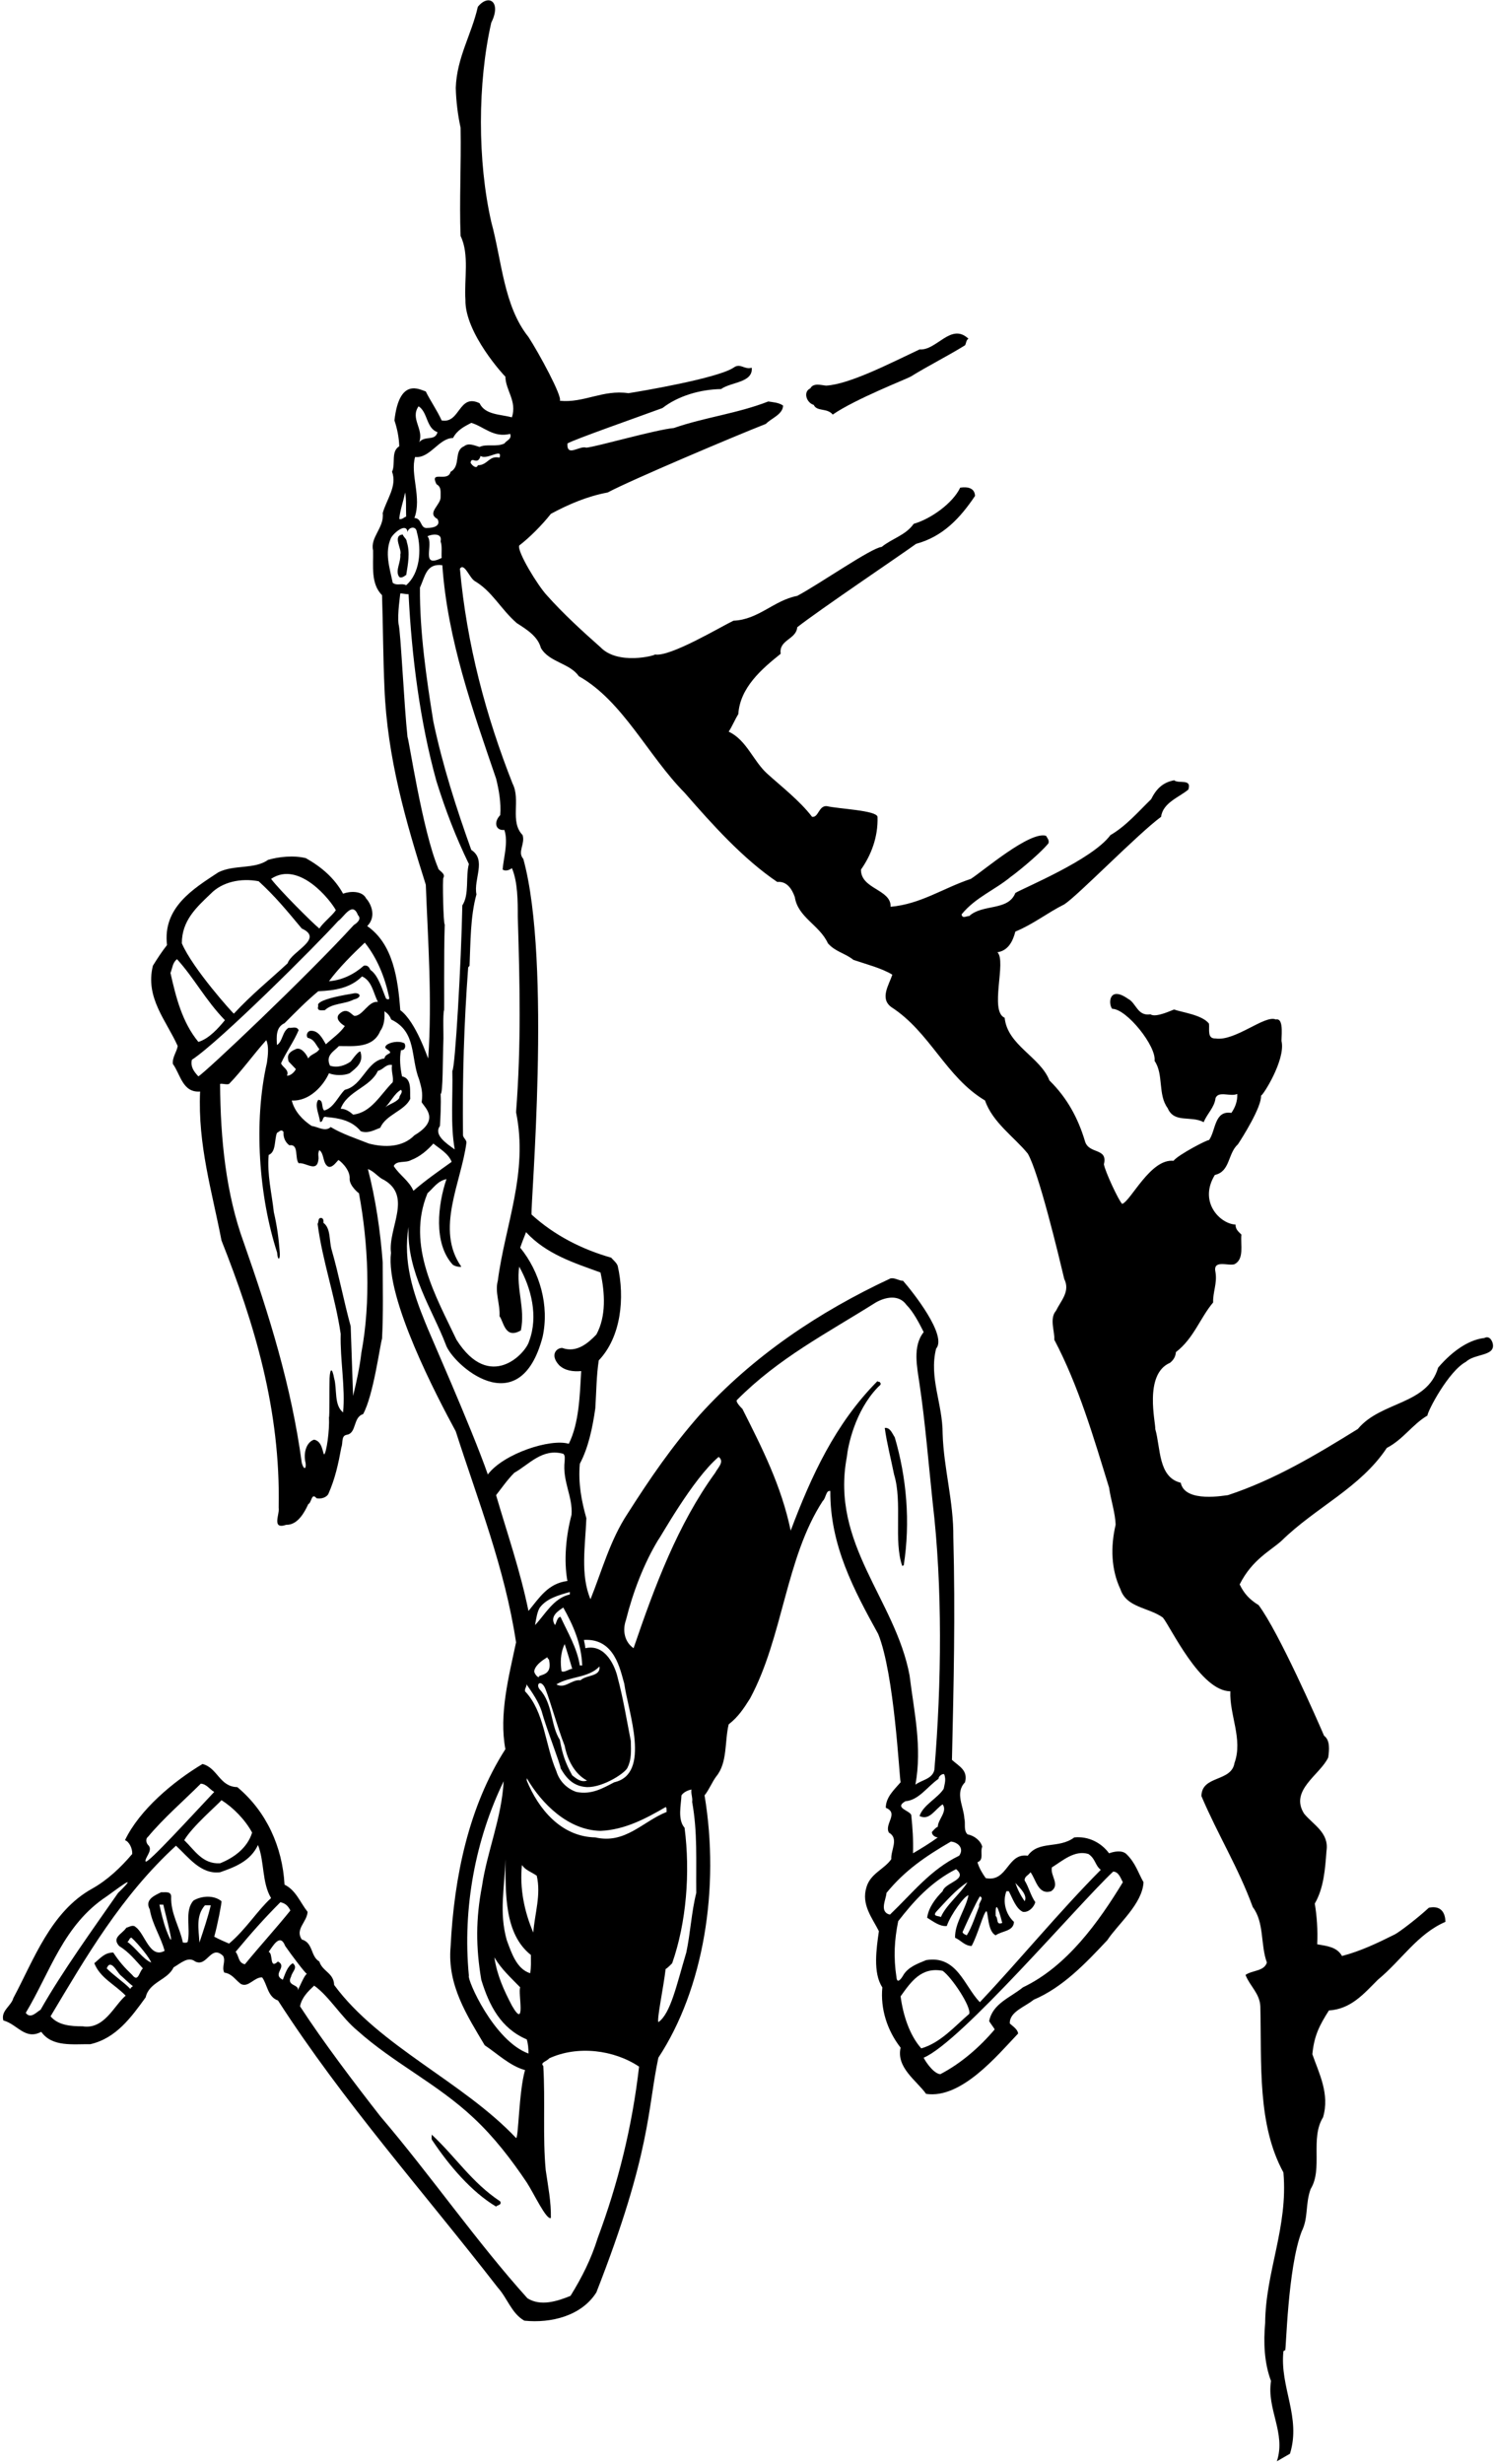 <?xml version="1.0" encoding="UTF-8"?>
<svg xmlns="http://www.w3.org/2000/svg" xmlns:xlink="http://www.w3.org/1999/xlink" width="420pt" height="692pt" viewBox="0 0 420 692" version="1.1">
<g id="surface1">
<path style=" stroke:none;fill-rule:nonzero;fill:rgb(0%,0%,0%);fill-opacity:1;" d="M 419.316 377.113 C 418.934 375.953 418.156 375.18 416.996 375.762 C 412.059 376.34 407.41 380.117 404.023 384.086 C 400.926 394.637 387.953 393.477 381.469 401.316 C 369.754 408.574 358.141 415.547 344.973 419.902 C 344.395 419.902 332.875 422.227 331.715 416.418 C 325.324 414.867 326.098 406.641 324.551 401.316 C 324.742 399.766 321.227 385.934 328.711 382.73 C 329.777 381.859 330.262 380.891 330.355 379.73 C 335.391 375.855 337.133 370.145 340.812 365.789 C 340.715 362.887 341.973 360.465 341.488 357.367 C 340.617 353.594 344.973 355.625 346.812 355.047 C 349.621 353.594 348.461 349.625 348.75 346.719 C 347.879 345.848 347.105 345.27 347.105 343.91 C 342.746 343.719 336.652 337.535 341.297 329.973 C 345.652 329.004 344.879 323.973 347.781 321.359 C 348.941 319.613 354.461 310.902 354.266 307.711 C 354.848 307.613 361.043 297.836 360.074 292.609 C 359.785 292.121 360.945 285.734 358.43 286.316 C 355.406 284.898 347.008 292.512 341.488 291.641 C 339.07 291.734 339.844 289.121 339.648 287.477 C 337.715 284.961 331.809 284.281 329.871 283.508 C 329.391 283.605 324.742 285.93 323.195 284.863 C 319.516 285.445 319.227 281.668 316.902 280.508 C 311.547 276.73 311.289 281.863 312.449 283.316 C 316.516 283.316 324.938 293.867 324.355 297.934 C 326.969 301.707 325.227 307.418 328.035 311.195 C 329.871 315.551 334.484 313.215 338.164 315.148 C 339.133 312.73 341.199 311 341.488 308.387 C 342.359 306.258 345.652 308.098 347.59 307.227 C 347.684 309.258 347.008 311 345.941 312.551 C 341.102 311.773 341.586 317.582 339.648 320.195 C 339.457 319.906 331.035 324.262 329.68 326.004 C 323.195 325.328 317.676 337.328 315.258 338.105 C 314.289 337.234 310.414 328.906 310.125 326.973 C 311.289 322.23 305.867 324.262 304.801 320.484 C 302.867 314 299.77 308.289 294.832 303.449 C 292.219 296.77 283.02 293.574 282.246 285.832 C 277.891 283.992 282.828 269.957 280.215 267.438 C 283.312 266.953 284.57 264.246 285.246 261.633 C 290.379 259.504 294.152 256.402 298.992 253.984 C 302.672 251.66 319.613 234.234 326.195 229.395 C 326.68 225.426 331.324 223.879 333.844 221.75 C 334.906 218.555 331.133 220.199 329.871 219.137 C 326.68 219.715 324.84 221.555 323.387 224.461 C 319.805 227.945 316.32 232.012 311.965 234.527 C 306.836 241.496 287.379 249.434 285.246 250.789 C 283.215 255.922 276.051 253.789 272.277 257.273 C 271.598 257.18 270.34 258.145 270.148 256.789 C 274.117 251.949 279.441 250.016 284.086 246.145 C 284.473 245.949 291.539 240.434 294.539 236.852 C 294.832 235.98 294.25 235.398 293.863 234.723 C 289.312 233.363 276.344 244.496 272.762 246.82 C 264.922 249.434 258.723 253.887 250.207 254.66 C 250.398 249.727 241.785 249.727 241.883 244.207 C 244.688 240.238 246.723 235.109 246.527 229.395 C 246.238 227.559 235.492 227.172 232.297 226.395 C 229.973 226.203 229.973 229.688 228.137 229.395 C 224.746 224.941 219.52 220.879 215.551 217.297 C 211.582 213.715 209.742 207.809 204.711 205.484 C 205.676 204.035 206.453 202.098 207.422 200.551 C 207.902 193.098 214.004 187.867 219.324 183.609 C 218.746 179.641 223.684 179.641 223.973 176.156 C 230.266 171.219 253.109 155.828 257.367 152.73 C 264.922 150.695 269.762 145.469 273.922 139.273 C 273.824 136.949 271.695 136.66 269.762 136.949 C 267.629 141.402 261.434 145.762 256.691 147.113 C 254.465 150.309 250.691 151.18 247.688 153.602 C 244.883 153.797 230.168 164.055 223.973 167.348 C 217.391 168.605 213.133 174.027 206.062 174.316 C 202.578 175.961 188.254 184.578 183.992 183.805 C 184.09 184.094 173.602 186.887 168.699 181.77 C 163.664 177.316 158.246 172.379 153.598 167.152 C 151.082 164.441 145.273 154.957 145.855 153.215 C 148.758 150.988 152.242 147.504 154.762 144.309 C 159.793 141.598 165.02 139.371 170.73 138.305 C 177.023 134.918 206.742 122.336 215.164 119.043 C 216.617 117.492 219.906 116.43 220.004 113.91 C 218.844 113.039 217.004 112.945 215.84 112.75 C 207.129 116.141 197.934 117.203 189.316 120.203 C 184.09 120.688 167.73 125.434 164.73 125.723 C 162.793 125.043 159.215 128.527 159.406 124.562 C 160.762 123.594 180.121 116.816 186.121 114.59 C 190.48 111.203 196.676 109.363 202.578 109.266 C 205.387 107.234 211.582 107.523 211.195 103.266 C 209.16 103.941 208 101.812 206.062 103.266 C 201.516 106.266 179.734 109.941 176.539 110.426 C 169.379 109.363 164.051 113.234 157.277 112.559 C 158.051 111.395 151.371 99.102 148.469 94.648 C 141.496 85.938 141.016 73.352 138.012 62.316 C 134.141 45.281 134.141 23.402 138.012 6.367 C 140.934 0.547 137.305 -1.875 134.238 1.914 C 132.496 9.656 128.332 16.145 128.043 24.66 C 128.141 28.531 128.621 32.309 129.398 35.891 C 129.59 46.344 129.012 56.605 129.398 66.285 C 131.914 71.414 130.367 78.484 130.754 84.195 C 130.559 93.586 141.789 105.684 141.98 105.781 C 142.078 109.75 145.273 112.559 143.82 117.203 C 140.531 116.332 136.27 116.527 134.723 113.234 C 128.816 110.426 129.301 119.043 124.074 118.074 C 122.816 115.27 120.781 112.363 119.621 109.941 C 117.977 109.461 112.195 105.816 110.812 118.074 C 111.586 120.398 112.07 122.723 112.168 125.336 C 109.746 126.785 111.199 130.27 110.133 132.496 C 111.684 136.469 108.488 140.438 107.52 144.113 C 108.004 148.18 103.938 150.891 104.809 154.57 C 104.906 159.023 104.133 163.961 107.328 167.152 C 107.617 175.77 107.617 184.578 108.004 193.098 C 108.777 212.746 114.008 230.754 119.621 248.465 C 120.203 263.664 121.461 280.992 120.297 297.254 C 120.203 297.352 116.91 286.992 112.457 283.703 C 111.781 274.797 110.426 265.117 103.164 260.082 C 106.145 257.066 103.746 253.211 102.875 252.34 C 101.715 250.016 98.133 250.305 96.387 250.984 C 93.969 246.629 90.387 243.527 85.934 241.012 C 82.547 240.141 78.191 240.625 75.285 241.496 C 71.512 244.207 65.801 242.754 61.348 244.98 C 54.281 249.629 45.664 254.855 46.922 265.406 C 45.469 267.246 44.211 269.184 42.953 271.215 C 40.727 280.219 46.73 286.605 49.922 293.77 C 49.633 295.512 48.375 296.867 48.57 298.805 C 50.699 301.707 51.277 306.934 56.215 306.547 C 55.539 321.551 59.605 334.715 62.219 348.363 C 71.414 371.598 78.867 395.895 78.285 423.387 C 78.672 425.129 76.156 429.68 80.414 428.227 C 83.609 428.324 85.547 424.742 86.609 422.418 C 87.578 422.031 87.48 419.031 88.934 420.773 C 90.289 421.062 91.742 420.48 92.227 419.609 C 94.16 415.254 95.031 411.188 95.906 406.445 C 96.387 405.285 95.809 403.254 97.355 402.961 C 100.262 402.574 99.098 398.023 102.004 397.152 C 104.906 391.926 106.75 377.766 107.328 375.953 C 107.715 368.695 107.52 362.016 107.52 354.562 C 106.844 345.559 105.488 336.555 103.359 328.328 C 105.102 328.906 106.359 330.746 107.812 331.328 C 115.941 335.977 108.973 344.879 109.844 351.852 C 108.262 364.758 122.91 392.508 128.043 401.992 C 134.336 421.645 141.789 440.23 144.98 461.234 C 142.949 470.82 140.145 481.469 141.98 491.242 C 131.723 507.215 127.559 527.062 126.59 546.711 C 125.621 557.555 131.238 566.07 136.176 574.398 C 139.562 576.621 143.238 580.203 147.5 581.367 C 145.758 587.367 145.66 600.824 144.98 600.438 C 129.98 584.562 106.551 574.688 93.871 557.457 C 93.773 554.066 90.582 553.68 89.711 550.875 C 87.191 549.422 88.062 545.645 84.773 544.68 C 82.836 541.773 86.223 539.84 86.418 536.934 C 84.289 534.223 83.125 530.836 79.934 529.285 C 79.352 518.734 74.898 508.766 66.672 501.895 C 61.637 501.797 61.152 496.473 56.895 495.406 C 48.762 500.246 39.18 508.281 35.113 516.801 C 36.273 517.188 37.242 519.121 37.145 520.672 C 33.953 524.445 30.176 528.027 25.82 530.449 C 14.203 536.934 9.461 550.488 3.75 561.137 C 3.168 563.359 0.168 564.715 0.941 567.426 C 4.91 568.492 7.039 573.039 11.59 570.621 C 14.688 574.977 20.594 574.008 25.336 574.105 C 32.598 572.461 36.855 566.555 40.922 560.941 C 41.891 556.586 47.117 556.102 48.762 552.52 C 50.793 551.359 52.828 549.324 54.859 550.875 C 58.25 552.52 59.215 545.938 62.703 549.324 C 63.477 550.875 62.219 552.324 62.992 553.973 C 65.219 554.359 65.801 555.715 67.637 557.164 C 69.77 558.328 71.414 555.23 73.641 555.328 C 75.094 557.262 75.188 560.844 78.094 561.812 C 96.484 590.367 118.75 615.246 139.852 642.449 C 142.562 645.449 143.723 649.707 147.305 651.742 C 154.855 652.516 163.375 650.387 167.539 643.805 C 182.98 604.344 181.863 592.402 184.961 577.883 C 197.645 558.617 202.289 530.352 197.934 504.215 C 199.191 502.668 200.062 500.441 201.223 498.891 C 204.418 495.02 203.547 489.113 204.711 484.273 C 207.422 482.145 208.871 479.918 210.711 477.016 C 220.004 459.785 220.68 437.617 231.137 421.547 C 232.105 420.676 232.008 418.449 233.266 418.738 C 233.168 434.035 239.945 446.617 246.723 458.91 C 251.27 470.141 252.625 498.797 253.012 500.535 C 251.27 502.57 248.852 504.699 248.852 507.699 C 252.625 509.25 248.367 512.25 249.723 514.672 C 252.625 516.316 250.207 519.605 250.398 522.125 C 248.367 525.027 244.59 526.094 243.43 529.965 C 241.883 534.902 245.074 538.676 246.914 542.355 C 246.238 547.098 245.172 554.066 247.883 558.133 C 247.301 564.137 249.238 570.234 253.012 575.074 C 251.754 580.688 257.465 584.27 260.176 588.047 C 270.102 589.52 280.215 577.203 286.023 571.105 C 285.926 569.945 284.57 569.074 283.699 568.297 C 283.504 565.008 288.055 563.555 290.379 561.617 C 298.605 558.133 304.996 551.359 311.094 544.871 C 313.996 540.418 320.922 534.766 321.258 528.609 C 319.711 525.898 319.031 523.188 316.418 520.672 C 315.16 519.512 312.934 519.992 311.578 520.48 C 309.352 517.477 305.77 515.637 301.801 516.023 C 297.445 519.316 291.828 516.801 288.734 521.156 C 282.926 520.285 283.117 528.707 276.922 527.449 C 275.953 526.094 275.086 524.641 274.602 522.996 C 276.535 522.316 275.277 520.09 275.953 518.641 C 275.473 516.898 273.73 515.539 271.793 515.152 C 270.633 513.992 271.309 512.152 270.922 510.699 C 270.727 507.215 268.211 503.539 271.113 500.535 C 271.984 497.148 269.469 496.086 267.438 494.246 C 267.922 472.949 268.402 453.492 267.824 431.711 C 267.922 421.645 265.113 412.352 264.824 402.672 C 264.824 394.152 260.949 386.988 262.984 378.762 C 266.18 375.082 256.402 362.789 253.691 359.691 C 252.434 359.691 251.562 358.82 250.207 359.016 C 230.07 368.402 211.582 380.793 196.578 397.348 C 188.738 406.254 182.641 415.156 176.348 425.031 C 171.41 432.484 169.086 441.199 165.891 449.137 C 162.988 442.262 164.441 434.035 164.73 426.387 C 163.375 421.547 162.406 416.609 162.891 411.094 C 165.312 406.543 166.473 400.93 167.246 395.508 C 167.539 391.055 167.539 386.406 168.215 382.051 C 174.508 375.469 175.57 364.434 173.539 355.527 C 173.246 354.656 172.379 353.98 171.699 353.203 C 163.566 350.883 155.824 347.012 149.34 341.105 C 148.953 338.977 155.051 270.344 147.016 241.207 C 145.273 239.27 147.598 237.043 146.82 234.527 C 143.145 230.754 146.34 224.652 144.016 220.105 C 136.562 201.227 131.141 181.094 129.203 159.699 C 130.465 157.957 131.816 162.215 133.367 163.184 C 138.305 166.09 140.629 171.023 145.176 174.992 C 147.887 176.734 151.082 178.672 151.953 181.965 C 154.277 186.027 160.086 186.223 162.602 189.902 C 174.992 196.871 182.059 212.262 192.32 222.621 C 200.16 231.621 208.773 241.207 218.359 247.691 C 221.07 247.402 222.52 249.727 223.297 251.949 C 224.164 257.66 230.266 259.793 232.59 264.922 C 234.719 267.344 237.332 267.633 239.75 269.57 C 243.43 270.828 247.688 271.891 250.691 273.73 C 249.723 276.637 247.109 280.41 250.398 282.832 C 261.34 289.898 265.695 302.48 276.73 309.062 C 278.859 315.258 284.957 319.324 288.734 323.973 C 291.828 329.199 297.543 353.109 298.992 359.207 C 300.734 362.691 298.027 365.305 296.672 368.113 C 294.734 370.34 296.379 374.02 296.188 376.242 C 303.059 389.312 307.223 403.641 311.578 417.773 C 312.062 421.258 313.32 424.84 313.418 428.227 C 311.965 434.422 312.16 440.812 314.773 446.328 C 316.516 451.555 322.613 451.363 326.68 454.266 C 328.809 456.781 337.23 474.98 345.652 474.98 C 345.363 481.66 349.234 488.438 346.812 495.117 C 345.941 500.535 337.617 498.504 337.52 504.41 C 342.168 515.348 347.879 524.445 351.945 535.578 C 355.234 539.938 354.074 546.129 355.914 551.164 C 355.141 553.68 351.75 553.293 349.91 554.648 C 351.172 557.844 353.879 559.781 354.074 563.457 C 354.461 579.723 353.203 596.66 360.559 610.117 C 361.914 625.508 355.527 637.996 355.43 652.418 C 354.945 657.742 355.141 663.551 357.074 668.68 C 355.816 676.617 361.336 683.297 358.719 691.234 L 362.398 689.105 C 365.594 678.844 359.496 670.422 360.559 660.355 C 360.656 660.262 360.754 660.066 361.043 660.066 C 361.336 660.262 361.723 637.027 365.691 626.668 C 367.625 622.797 366.656 619.023 368.207 614.762 C 371.691 609.148 368.012 600.531 371.691 594.629 C 373.629 588.047 370.531 582.238 368.691 576.914 C 369.176 571.781 370.629 568.879 373.34 564.621 C 379.531 564.23 383.113 559.973 387.082 556.004 C 393.762 550.488 398.215 543.129 406.055 539.742 C 406.055 539.453 406.227 534.766 401.41 535.773 C 398.504 538.484 393.523 542.328 391.922 543.227 C 387.082 545.645 382.242 547.969 377.016 549.324 C 375.562 546.711 372.66 546.52 370.047 546.035 C 370.238 542.066 369.949 538 369.367 534.609 C 371.887 530.254 372.273 525.027 372.66 519.801 C 373.434 514.672 368.883 512.445 366.367 509.348 C 362.203 502.766 370.918 498.406 373.145 493.566 C 373.434 491.535 373.727 488.727 371.98 487.469 C 370.238 483.402 359.301 458.43 353.59 450.781 C 351.074 449.23 349.523 447.586 348.266 444.973 C 351.777 437.965 356.922 435.547 360.074 432.68 C 369.66 423.289 382.145 417.867 389.602 406.641 C 394.246 404.219 396.762 400.059 401.023 397.539 C 401.023 396.379 406.926 385.055 411.863 382.438 C 414.383 380.02 420.383 380.988 419.316 377.113 Z M 253.012 560.652 C 255.918 556.586 258.82 552.324 264.824 553.488 C 267.34 555.23 272.953 563.652 272.277 565.59 C 268.309 568.977 264.242 573.719 258.82 575.27 C 255.531 571.59 253.691 565.879 253.012 560.652 Z M 312.738 525.609 C 314.289 525.703 314.773 527.352 315.449 528.609 C 308.676 539.742 299.77 552.23 287.379 558.133 C 283.797 561.039 278.859 562.684 277.891 567.621 C 278.422 568.496 279.176 569.402 279.441 569.945 C 275.277 574.883 269.953 579.527 264.145 582.527 C 261.918 582.238 259.5 578.074 259.5 577.883 C 270.051 573.43 302.672 535.094 312.738 525.609 Z M 287.863 533.934 C 286.699 532.289 285.926 530.738 285.246 528.805 C 286.602 530.254 288.734 532.289 287.863 533.934 Z M 281.57 540.031 C 279.73 540.809 280.504 538.676 279.73 538.098 C 279.535 532.191 281.145 538.395 281.57 540.031 Z M 275.277 532.578 C 276.633 533.062 274.793 534.32 275.086 535.387 C 274.336 537.188 272.977 541.422 271.598 543.516 C 270.535 543.031 270.707 543.086 270.402 542.633 C 271.566 540.02 273.922 534.805 275.277 532.578 Z M 272.082 532.289 C 271.211 536.355 268.211 540.129 268.309 544.195 C 270.051 544.969 270.922 546.422 272.953 546.52 C 274.695 543.422 276.305 537.035 277.117 536.742 C 277.664 537.035 277.406 542.453 279.73 543.516 C 281.375 542.258 284.766 542.453 284.859 539.742 C 282.633 537.711 281.57 534.223 282.73 531.129 C 282.926 531.129 283.215 531.129 283.41 531.129 C 284.473 533.16 285.441 536.062 287.379 536.934 C 288.926 537.129 290.379 535.773 290.863 534.223 C 289.508 532.289 289.008 529.926 287.863 528.125 C 287.766 526.965 288.828 526.77 289.508 525.801 C 291.055 527.836 291.637 532.289 295.316 531.129 C 297.93 529.285 295.023 526.867 295.508 524.445 C 298.605 522.512 301.898 519.512 305.77 520.672 C 307.805 522.027 307.609 523.867 309.254 525.125 C 297.348 537.129 286.699 550.195 275.277 562.297 C 270.922 557.844 268.887 549.035 260.176 550.488 C 257.852 551.453 255.047 552.422 253.691 554.844 C 253.305 555.52 252.047 557.359 251.852 555.328 C 250.98 549.617 251.27 544.773 252.336 539.547 C 256.691 533.934 261.48 528.566 268.598 524.93 C 272.18 527.934 265.5 528.609 264.824 531.129 C 262.887 533.062 260.855 535.676 260.469 538.578 C 262.211 539.645 264.047 541.098 265.984 540.902 C 267.145 537.516 271.16 532.195 272.082 532.289 Z M 271.793 528.609 C 269.953 531.707 265.695 535.094 264.34 538.387 C 263.758 538 261.918 538.289 262.984 536.934 C 265.695 534.031 268.598 530.645 271.793 528.609 Z M 269.469 521.156 C 261.434 525.027 256.402 531.609 250.012 537.711 C 246.914 536.934 248.945 533.449 249.043 531.609 C 254.176 525.316 259.984 521.352 267.145 517.188 C 269.18 517.383 270.922 519.121 269.469 521.156 Z M 265.309 498.406 C 265.789 499.859 265.414 500.887 265.113 502.379 C 263.469 504.988 259.305 506.926 258.336 510.023 C 261.145 511.379 262.598 508.184 264.824 506.73 C 266.273 508.766 263.469 510.992 263.469 513.023 C 262.789 513.316 262.305 513.992 261.82 514.477 C 261.727 515.445 262.887 516.023 263.469 516.023 C 261.34 517.574 258.82 519.121 256.496 520.48 C 256.594 516.508 256.402 513.605 256.016 509.828 C 255.82 508.477 250.98 507.797 254.367 505.859 C 258.145 505.57 260.562 501.699 263.66 499.57 C 263.66 498.699 265.109 497.859 265.309 498.406 Z M 207.031 393.184 C 218.746 381.375 232.199 374.504 246.043 365.789 C 248.754 364.242 252.527 363.465 254.66 366.469 C 256.594 368.402 258.238 371.598 259.5 374.113 C 256.305 378.086 257.66 383.988 258.336 388.73 C 259.887 399.09 260.855 410.898 262.016 421.934 C 264.824 445.652 264.531 472.852 262.5 497.051 C 261.918 499.664 258.918 499.859 257.176 501.215 C 259.109 490.566 256.789 480.789 255.531 470.527 C 251.562 449.23 233.266 433.648 237.91 409.156 C 238.203 406.156 240.152 396.371 246.527 389.699 C 246.816 389.312 247.867 388.809 247.203 388.246 C 247.109 387.859 246.625 388.246 246.527 387.859 C 234.621 399.863 227.941 414.48 222.133 429.871 C 219.52 417.289 214.098 406.641 208.582 395.699 C 208.098 395.219 206.574 393.648 207.031 393.184 Z M 117.59 114.105 C 120.203 115.754 119.719 120.301 122.91 121.367 C 122.234 123.98 119.426 122.238 117.781 124.172 C 119.137 120.496 115.168 117.59 117.59 114.105 Z M 113.812 138.305 C 114.199 140.242 114.008 142.758 114.102 145.082 C 113.426 145.277 113.039 145.953 112.168 145.762 C 112.359 143.34 113.328 140.824 113.812 138.305 Z M 110.328 163.668 C 109.457 159.41 108.004 155.246 109.844 151.086 C 110.617 149.633 114.199 146.633 114.488 149.438 C 114.684 148.082 116.91 147.504 117.105 149.438 C 118.555 154.57 117.879 161.152 114.102 164.348 C 112.746 163.668 111.586 164.637 110.328 163.668 Z M 114.488 207.035 C 113.523 198.227 112.555 177.027 111.973 175.285 C 111.586 172.477 112.457 166.961 112.457 166.668 C 113.102 166.621 114.012 166.922 114.781 166.863 C 115.652 184.285 117.977 202.68 122.621 219.426 C 125.234 227.75 127.945 234.816 131.723 242.656 C 130.754 246.336 131.914 251.176 129.883 254.273 C 129.59 270.246 127.848 300.352 127.074 300.738 C 127.27 307.805 126.492 315.84 127.754 322.809 C 125.504 321.199 121.75 318.742 123.59 316.227 C 123.688 314.773 123.977 309.742 123.781 307.227 C 124.461 307.32 124.363 297.062 124.559 292.316 C 124.652 291.059 124.363 284.863 124.75 283.703 C 124.848 283.992 124.652 268.02 124.945 259.598 C 124.559 259.793 124.266 246.629 124.559 246.531 C 125.332 245.273 123.008 244.402 123.105 243.82 C 118.652 233.27 114.781 207.035 114.488 207.035 Z M 102.488 264.73 C 105.973 269.086 108.109 274.438 109.27 279.855 C 109.473 280.664 109.27 280.863 108.465 280.461 C 107.414 278.055 106.309 273.863 104.035 272.375 C 103.625 271.387 103.066 271.02 102.195 271.215 C 99.582 273.539 96.195 275.281 92.418 275.57 C 95.129 271.891 99.098 267.922 102.488 264.73 Z M 96.871 288.156 C 95.613 290.09 93.195 291.734 91.547 293.285 C 90.582 291.641 89.418 289.219 87.094 289.512 C 86.32 289.703 85.934 290.77 86.418 291.445 C 88.355 291.93 88.547 293.188 89.711 294.641 C 89.031 295.898 87.289 295.996 86.609 297.254 C 85.645 295.223 84.266 294.176 83.176 294.594 C 80.836 295.586 80.633 296.594 81.094 298.125 C 81.77 298.805 82.449 299.578 83.125 300.254 C 82.645 301.223 81.48 302.191 80.609 302.094 C 81.383 300.449 79.254 299.676 78.965 298.609 C 80.512 295.223 82.449 292.703 83.902 289.316 C 83.32 288.059 81.965 288.832 81.094 288.641 C 79.254 289.703 79.449 292.512 77.801 293.48 C 77.707 291.254 77.406 288.527 79.934 287.355 C 83.031 284.258 86.129 281.09 89.418 278.379 C 94.066 278.184 98.422 277.508 101.715 274.215 C 104.52 275.473 104.906 278.961 106.164 281.379 C 103.551 281.016 101.973 285.227 99.672 285.312 C 98.906 285.34 97.574 282.48 95.227 284.863 C 94.145 286.109 95.711 287.477 96.871 288.156 Z M 94.355 255.629 C 93.195 257.273 90.871 259.02 89.711 260.762 C 87.773 259.211 78.383 249.82 76.156 246.82 C 84.062 241.539 93 253.016 94.355 255.629 Z M 59.215 250.984 C 62.41 247.691 67.637 246.531 72.672 247.496 C 77.32 251.758 80.414 255.531 84.773 260.762 C 91.16 263.664 81.867 267.148 80.805 270.535 C 75.48 275.473 70.832 279.152 65.703 284.672 C 65.508 284.672 54.086 271.988 51.086 264.922 C 51.086 258.535 55.152 254.855 59.215 250.984 Z M 47.891 273.246 C 48.473 271.797 48.473 270.344 49.73 269.375 C 54.57 274.699 57.668 280.797 63.184 286.508 C 61.441 288.641 58.73 291.734 55.73 292.609 C 51.184 287.09 49.441 280.121 47.891 273.246 Z M 55.73 302.289 C 54.375 300.836 53.504 299.578 53.895 297.641 C 61.637 292.609 88.84 265.504 95.031 258.629 C 96.484 257.758 99.004 252.918 100.551 256.984 C 101.605 258.078 100.453 259.113 99.391 259.793 C 86.129 274.312 57.645 301.234 55.73 302.289 Z M 101.52 379.922 C 101.035 384.086 100.164 388.055 99.195 392.023 C 99.004 386.406 98.711 378.375 98.52 372.469 C 96.582 365.402 95.227 358.141 93.195 351.074 C 92.418 348.559 93 344.977 90.871 343.43 C 90.871 342.945 90.969 342.363 90.387 342.074 C 89.227 341.879 89.613 343.137 89.227 343.719 C 90.582 354.172 94.16 364.047 95.711 374.598 C 95.516 381.859 97.066 389.797 96.387 396.668 C 93.773 394.637 94.742 389.988 93.871 387.086 C 93.34 384.121 92.734 384.121 92.59 387.086 C 92.492 390.668 92.613 397.93 92.418 398.023 C 92.613 401.801 91.727 407.914 91.066 408.48 C 90.582 407.898 90.582 404.801 88.258 404.316 C 86.281 404.891 85.086 407.73 85.859 410.922 C 86.078 412.758 85.273 412.758 84.773 410.801 C 81.867 389.312 75.672 369.469 68.508 349.043 C 63.477 335.297 61.926 319.906 61.832 304.418 C 62.41 304.223 63.668 304.707 64.348 304.418 C 67.93 300.738 71.316 295.996 74.801 292.121 C 75.578 293.77 75.285 296.383 74.996 298.414 C 71.176 315.145 72.746 335.984 77.852 351.773 C 78.012 354.273 78.82 353.867 78.574 351.453 C 78.277 347.746 77.871 344.5 76.93 340.43 C 76.352 335.105 74.996 329.875 75.48 324.359 C 77.609 323.488 77.027 320.195 77.801 318.164 C 78.578 317.777 78.965 317.004 79.641 317.871 C 79.543 319.422 80.125 320.777 81.285 321.648 C 84.062 321.199 82.738 325.23 83.902 326.684 C 86.031 326.391 89.199 329.586 89.492 325.328 C 89.508 324.629 89.227 323.973 89.711 323.004 C 91.16 323.973 90.582 326.777 92.227 327.648 C 93.387 328.035 94.453 326.391 95.031 325.812 C 95.031 325.52 98.52 328.328 98.227 331.137 C 98.227 333.07 100.746 335.105 100.84 335.105 C 103.453 349.043 104.23 365.566 101.52 379.922 Z M 103.648 321.164 C 99.969 319.711 96.098 318.453 92.902 316.52 C 91.355 317.969 89.32 316.422 87.578 316.227 C 85.062 314.582 82.738 312.16 81.965 309.062 C 86.902 309.355 90.871 304.902 92.418 301.414 C 94.066 302.094 96.68 302.094 98.227 301.414 C 100.164 299.867 102.102 298.414 101.324 295.609 C 101.305 294.578 99.793 296.395 98.52 298.125 C 96.871 299.285 94.742 299.965 92.711 299.285 C 91.355 296.383 93.773 295.316 95.227 293.77 C 99.391 293.77 104.809 294.445 106.844 289.512 C 108.004 287.961 108.102 285.734 108.004 283.992 C 108.867 284.598 109.473 285.199 109.891 286.316 C 117.152 289.801 115.266 296.965 117.781 303.258 C 118.363 305.48 118.852 306.68 118.461 309.547 C 119.453 311.215 123.691 314.543 116.426 318.84 C 113.137 322.23 108.102 322.324 103.648 321.164 Z M 110.617 327.457 C 111.395 325.812 113.91 326.684 115.457 325.812 C 117.977 324.844 120.008 323.102 121.75 321.164 C 123.395 322.52 126.008 323.973 126.883 326.297 C 123.395 328.812 119.719 331.328 116.137 334.426 C 114.973 331.617 112.07 329.875 110.617 327.457 Z M 139.367 419.902 C 141.086 417.695 142.562 415.547 144.496 413.609 C 148.66 411.285 152.34 406.641 158.246 408.285 C 158.824 408.77 158.633 409.641 158.633 410.316 C 157.953 416.031 160.953 420.289 160.566 425.418 C 159.02 431.227 158.34 438.195 159.406 444.004 C 153.984 444.684 151.566 448.652 148.469 452.426 C 146.145 441.102 142.562 430.84 139.367 419.902 Z M 168.41 468.012 C 168.797 470.914 164.73 470.336 163.086 471.883 C 160.566 471.594 158.73 474.402 156.309 473.047 C 160.086 470.723 165.312 471.305 168.41 468.012 Z M 158.633 461.719 C 159.406 464.043 160.086 466.367 160.762 468.688 C 160.086 468.594 158.32 469.957 157.738 469.281 C 157.449 467.102 157.336 464.441 158.633 461.719 Z M 158.633 490.277 C 159.406 494.246 161.438 498.215 164.926 500.055 C 163.18 500.633 161.957 499.523 160.762 498.602 C 158.781 494.988 158.023 492.719 157.277 488.629 C 154.664 484.566 155.34 478.465 151.66 474.496 C 150.5 473.141 151.66 471.785 152.824 473.531 C 153.789 474.871 156.504 484.953 158.633 490.277 Z M 154.277 466.367 C 154.953 469.852 152.992 470.16 151.488 470.691 C 151.461 471.719 149.855 469.879 150.113 469.172 C 150.5 467.43 152.727 466.074 153.789 465.398 C 153.695 465.785 154.371 465.98 154.277 466.367 Z M 150.309 456.395 C 150.598 454.848 150.926 452.355 151.797 451.293 C 153.734 448.871 156.984 447.973 160.086 447.102 C 160.086 447.297 160.086 447.488 160.086 447.781 C 155.438 448.844 153.113 453.492 150.309 456.395 Z M 150.789 526.77 C 152.051 532.191 150.211 537.418 149.824 542.742 C 147.305 536.934 145.949 530.254 146.629 523.77 C 147.598 525.223 149.242 525.703 150.789 526.77 Z M 147.984 500.055 C 147.984 499.762 147.984 499.57 147.984 499.375 C 152.145 506.539 159.602 513.992 168.699 514.188 C 175.57 513.895 181.477 510.699 186.996 507.508 C 187.383 507.605 187.188 508.379 187.285 508.863 C 180.508 511.574 175.668 517.961 167.246 516.023 C 157.664 515.832 151.273 508.09 147.984 500.055 Z M 149.145 549.035 C 149.145 551.066 149.242 552.324 148.953 554.164 C 145.176 553.004 143.723 548.551 142.367 544.871 C 140.145 536.934 141.789 530.449 141.98 522.125 C 142.078 531.707 141.594 543.031 149.145 549.035 Z M 143.82 563.266 C 141.594 559.004 139.66 554.844 138.883 549.711 C 140.918 553.102 143.336 555.23 146.145 558.133 C 145.465 559.586 147.887 570.332 143.82 563.266 Z M 131.723 554.844 C 129.883 535.676 133.656 516.414 141.496 500.246 C 140.918 510.699 136.852 519.898 135.398 529.77 C 133.656 538.871 133.656 546.809 135.207 556.004 C 137.434 563.266 140.723 569.652 147.984 572.75 C 148.371 574.008 148.469 575.27 148.469 576.719 C 138.691 573.137 131.141 555.812 131.723 554.844 Z M 62.219 505.57 C 65.508 507.605 68.898 511.09 70.832 514.672 C 69.477 519.027 65.703 521.738 61.832 523.285 C 56.895 523.574 54.668 519.605 51.762 516.801 C 53.965 512.984 61.223 506.785 62.219 505.57 Z M 41.793 518.348 C 41.113 517.77 40.727 516.508 41.598 515.832 C 45.859 510.699 51.762 505.57 56.41 500.926 C 58.055 501.02 58.926 502.57 60.184 503.246 C 53.797 510.023 41.559 523.422 40.922 522.801 C 40.504 521.91 42.953 519.801 41.793 518.348 Z M 11.398 564.426 C 10.332 565.008 8.59 567.137 7.234 565.297 C 14.105 553.875 17.785 540.613 29.98 532.578 C 31.82 531.32 40.051 524.93 33.176 531.609 C 26.109 541.773 17.496 553.68 11.398 564.426 Z M 36.66 558.617 C 34.824 556.684 32.113 554.941 29.98 552.809 C 31.047 550.004 32.812 553.68 33.781 554.648 C 34.602 555.336 36.266 557 37.145 557.648 C 37.727 557.844 36.566 558.035 36.66 558.617 Z M 35.789 545.355 C 36.371 545.066 36.273 544.195 36.953 544.195 C 38.984 546.035 42.164 550.043 42.469 551.164 C 40.148 550.195 38.113 547.004 35.789 545.355 Z M 46.73 542.066 C 45.859 539.742 45.277 537.129 44.793 534.902 C 44.988 534.902 45.688 534.902 45.883 534.902 C 46.367 537.227 49.922 550.293 46.73 542.066 Z M 56.023 545.551 C 55.828 541.773 54.957 538.098 57.57 535.094 C 58.152 535.094 58.73 535.094 59.215 535.094 C 58.344 538.676 57.184 542.066 56.023 545.551 Z M 64.348 545.84 C 62.992 545.258 61.637 544.68 60.184 543.902 C 61.07 540.816 62.312 534.418 62.219 533.934 C 60.09 532.191 56.699 532.387 54.375 533.738 C 51.762 536.547 53.602 541.582 52.73 545.355 C 52.344 545.742 51.762 545.551 51.375 545.551 C 50.504 541.195 47.891 537.418 48.086 532.578 C 47.988 531.031 46.344 531.516 45.277 531.418 C 43.535 532.289 40.535 533.449 42.082 536.258 C 42.762 540.418 45.18 543.902 46.246 547.871 C 42.082 550.195 40.727 543.031 38.113 541.195 C 37.34 540.418 36.273 541.195 35.5 541.387 C 34.242 543.227 31.34 544.098 33.469 546.52 C 36.273 548.262 37.824 550.293 40.148 552.809 C 39.082 553.68 38.887 556.875 37.145 554.648 C 34.918 552.52 33.469 550.875 31.82 548.355 C 29.402 548.355 28.238 549.906 26.496 551.359 C 28.145 555.52 32.211 557.262 35.305 560.457 C 32.016 563.266 29.305 570.039 23.207 569.074 C 19.82 569.074 16.332 568.781 14.203 566.266 C 24.273 549.422 34.047 532.48 49.441 518.348 C 52.926 521.543 56.41 526.48 61.832 525.801 C 65.992 524.352 70.348 522.703 72.477 518.156 C 74.316 522.703 73.543 528.707 76.156 533.062 C 72.383 536.449 69.09 541.871 64.348 545.84 Z M 68.801 551.648 C 66.863 551.262 67.156 549.23 66.188 548.164 C 70.543 542.938 74.125 538.871 78.77 534.223 C 80.125 534.516 80.898 535.191 81.578 536.547 C 77.609 541.484 73.254 546.227 68.801 551.648 Z M 81.77 555.133 C 82.062 553.68 83.805 552.617 82.254 551.359 C 80.707 552.23 80.125 554.359 79.449 556.004 C 76.254 554.359 80.898 552.422 78.094 550.875 C 75.578 553.195 76.836 548.648 75.48 548.164 C 76.641 546.613 78.672 542.742 80.125 546.52 C 81.867 549.035 85.738 554.164 86.223 554.359 C 85.547 554.551 84.191 558.035 83.609 559.004 C 84.289 557.262 80.32 557.844 81.77 555.133 Z M 167.926 628.508 C 166.086 634.414 163.566 639.449 160.277 644.773 C 156.504 646.32 151.855 647.773 148.176 645.449 C 133.945 629.672 120.977 610.891 106.844 594.34 C 99.582 585.047 90.773 573.43 84.289 563.457 C 84.773 560.941 86.609 559.199 88.258 557.648 C 92.418 560.555 95.906 566.555 100.355 570.234 C 110.617 579.43 122.91 585.238 133.074 594.82 C 138.785 600.145 143.629 606.438 147.984 612.922 C 150.008 616.039 153.5 623.57 154.762 622.895 C 154.855 618.441 153.984 614.086 153.309 609.438 C 152.438 600.242 153.211 589.789 152.629 580.203 C 151.66 579.238 153.598 578.945 154.277 578.074 C 162.215 574.398 172.473 575.656 179.539 580.398 C 177.605 597.242 173.637 613.215 167.926 628.508 Z M 192.801 548.355 C 190.09 557.395 188.426 565.469 184.961 567.91 C 184.492 567.133 186.398 558.172 186.996 553.004 C 187.77 552.52 188.836 551.359 188.836 551.359 C 192.801 540.031 193.965 525.996 192.32 513.316 C 190.285 510.992 191.352 506.828 191.445 504.215 C 192.125 503.152 193.676 502.668 194.254 502.57 C 194.062 503.828 194.641 504.797 194.449 506.055 C 195.996 514.672 195.512 522.414 195.609 531.609 C 194.254 536.934 193.965 542.938 192.801 548.355 Z M 175.863 454.945 C 177.797 447.199 180.895 439.066 184.961 432.391 C 185.254 432.293 194.547 415.352 201.902 409.156 C 203.645 410.512 201.609 412.254 200.934 413.609 C 190.383 428.129 183.898 445.555 177.992 462.883 C 175.477 461.141 174.797 457.945 175.863 454.945 Z M 175.379 472.852 C 176.477 480.77 182.98 498.164 172.57 500.535 C 169.379 502.184 166.184 504.117 161.922 503.246 C 159.117 502.281 157.082 500.055 156.309 497.438 C 153.113 490.082 153.016 480.789 147.5 474.98 C 147.305 474.109 148.25 473.504 147.789 472.852 C 149.676 475.531 151.285 477.953 152.145 480.5 C 153.488 485.457 157.418 495.355 157.52 496.664 C 159.262 499.664 161.246 501.699 164.926 501.895 C 169.57 501.988 176.023 497.711 176.348 496.277 C 177.383 494.23 177.301 491.867 177.219 488.922 C 176.055 483.016 175.09 477.016 173.539 471.207 C 172.848 468.062 170.125 461.562 164.441 462.883 C 164.379 461.863 164.148 461.332 164.051 460.559 C 172.695 460.047 174.219 468.883 175.379 472.852 Z M 163.566 467.723 C 163.277 467.723 163.086 467.723 162.891 467.723 C 162.117 462.785 159.504 458.523 157.469 454.074 C 156.504 454.168 156.406 455.621 155.922 456.395 C 154.277 453.879 156.965 452.336 158.246 451.461 C 161.051 456.492 163.316 461.562 163.566 467.723 Z M 147.789 346.043 C 153.5 352.238 161.246 354.656 168.699 357.367 C 169.957 363.078 170.344 369.66 167.539 374.793 C 165.215 377.211 162.02 380.02 157.953 378.566 C 156.359 378.523 154.395 380.488 157.082 383.406 C 158.73 384.957 160.953 385.246 163.277 385.055 C 162.891 391.828 162.695 399.672 159.793 405.477 C 154.695 403.934 141.496 408.188 137.047 414.094 C 132.496 401.023 120.105 373.242 119.426 371.309 C 116.137 363.273 113.137 354.27 114.781 344.59 C 114.199 357.27 121.559 367.918 125.234 377.598 C 127.02 383.062 145.926 400.152 152.438 375.469 C 154.371 366.66 151.66 357.176 146.145 350.398 C 146.629 348.945 147.305 347.301 147.789 346.043 Z M 139.367 218.652 C 140.145 221.75 140.82 225.523 140.531 228.91 C 138.512 231.055 139.367 233.363 141.691 233.074 C 142.852 236.559 141.496 240.625 141.207 244.207 C 142.078 244.789 143.145 244.305 143.82 243.82 C 145.465 247.691 145.465 253.113 145.465 257.469 C 146.047 276.637 146.434 293.48 144.98 312.355 C 148.469 329.391 141.887 344.008 139.852 359.691 C 138.98 362.887 140.531 366.176 140.336 369.66 C 141.496 371.113 141.84 376.254 146.34 373.629 C 147.598 367.34 144.98 362.109 145.855 355.723 C 149.242 361.723 151.273 369.66 148.66 376.633 C 147.789 380.02 137.605 391.078 128.234 376.242 C 122.621 364.336 114.008 349.816 120.105 335.105 C 121.945 333.457 122.91 331.715 125.43 331.137 C 123.008 338.297 121.75 349.043 127.074 355.047 C 127.656 355.723 129.496 355.914 129.59 355.723 C 122.234 345.27 129.59 332.102 131.043 320.875 C 131.043 320.098 130.172 319.613 130.074 318.84 C 129.883 302.48 130.367 287.379 131.527 271.699 C 131.625 271.504 131.816 271.406 131.914 271.215 C 132.203 264.73 132.109 257.469 133.852 251.176 C 132.98 246.918 136.754 241.496 132.398 238.688 C 128.234 227.074 124.363 215.07 121.75 202.68 C 119.812 190.676 117.879 177.316 117.977 165.023 C 119.426 161.926 119.719 158.148 124.266 158.73 C 125.719 179.641 132.785 199.387 139.367 218.652 Z M 124.074 156.699 C 117.977 159.699 121.945 152.922 120.105 150.602 C 121.266 150.02 124.363 149.535 123.781 152.051 C 124.266 153.406 123.977 155.055 124.074 156.699 Z M 140.336 128.527 C 137.336 127.852 137.047 130.66 134.238 130.66 C 133.945 131.723 132.766 130.926 132.203 129.98 C 132.465 127.898 134.141 130.949 135.012 128.047 C 136.852 129.305 141.305 125.625 140.336 128.527 Z M 141.691 124.562 C 139.367 125.625 136.754 124.562 134.723 125.527 C 133.367 125.141 131.625 124.27 130.367 125.336 C 127.363 126.594 129.59 130.852 126.59 132.496 C 125.816 135.598 120.59 131.918 122.621 135.984 C 123.977 136.758 123.781 137.918 123.781 139.469 C 123.977 141.789 119.719 144.02 122.91 145.762 C 123.977 147.793 121.559 148.277 120.105 148.277 C 117.977 148.566 118.652 145.566 116.426 145.469 C 118.555 139.758 115.168 133.176 116.621 128.336 C 120.781 128.82 123.301 123.012 127.27 123.012 C 128.43 120.785 130.367 119.816 132.398 118.754 C 135.98 119.816 138.594 123.012 143.336 121.852 C 143.82 123.398 142.367 123.594 141.691 124.562 "/>
<path style=" stroke:none;fill-rule:nonzero;fill:rgb(0%,0%,0%);fill-opacity:1;" d="M 228.617 113.719 C 229.488 115.656 232.395 114.492 233.941 116.43 C 240.234 112.074 254.852 106.363 255.82 105.781 C 260.66 102.781 266.273 99.973 271.113 96.973 C 271.406 96.586 271.406 95.422 272.082 95.133 C 267.145 90.484 263.176 98.52 258.336 98.133 C 250.109 102.008 238.641 107.934 232.105 108.297 C 230.75 108.199 228.523 107.426 227.652 109.07 C 225.52 110.039 226.586 113.137 228.617 113.719 "/>
<path style=" stroke:none;fill-rule:nonzero;fill:rgb(0%,0%,0%);fill-opacity:1;" d="M 114.121 161.438 C 114.113 161.469 114.109 161.504 114.102 161.539 C 114.352 161.242 114.312 161.281 114.121 161.438 "/>
<path style=" stroke:none;fill-rule:nonzero;fill:rgb(0%,0%,0%);fill-opacity:1;" d="M 114.121 161.438 C 114.602 158.555 115.254 155.211 114.297 152.246 C 114.199 151.18 113.523 151.086 113.137 150.117 C 110.133 150.406 113.039 154.277 112.457 155.73 C 112.652 157.859 111.102 160.086 111.973 161.73 C 112.445 162.742 113.684 161.785 114.121 161.438 "/>
<path style=" stroke:none;fill-rule:nonzero;fill:rgb(0%,0%,0%);fill-opacity:1;" d="M 99.004 279.055 C 87.895 280.863 89.418 282.348 89.418 282.539 C 88.84 284.09 90.582 283.703 91.258 283.703 C 93.387 281.668 96.871 282.055 99.391 280.699 C 102.004 280.121 101.133 278.477 99.004 279.055 "/>
<path style=" stroke:none;fill-rule:nonzero;fill:rgb(0%,0%,0%);fill-opacity:1;" d="M 112.941 302.289 C 112.457 299.965 112.168 297.254 112.652 294.93 C 113.812 295.027 114.102 293.77 113.617 292.996 C 111.895 292.16 109.473 292.766 108.609 293.48 C 107.836 294.254 108.488 294.445 108.684 294.641 C 111.004 296.188 108.297 295.512 108.004 297.254 C 102.973 297.934 101.906 304.902 96.871 306.062 C 95.031 307.805 93.773 311.195 91.066 311.871 C 90.191 311 90.969 308.969 89.418 308.871 C 88.258 310.418 89.711 313.031 89.902 315.066 C 90.969 315.258 90.387 313.227 91.742 313.711 C 95.031 314 98.809 314.582 101.324 317.68 C 103.262 318.453 105.102 317.391 106.844 316.711 C 108.391 313.031 113.715 311.969 115.266 308.578 C 115.07 306.547 115.844 302.867 112.941 302.289 Z M 99.195 313.031 C 98.227 312.16 97.066 311.387 95.711 311.387 C 97.551 306.355 104.035 305.387 106.164 300.738 C 107.812 300.352 108.297 298.805 110.133 299.094 C 109.844 300.836 110.617 302.48 110.328 303.934 C 106.844 307.418 104.324 312.453 99.195 313.031 Z M 112.168 308.387 C 111.199 309.742 109.164 310.031 108.004 311.195 C 109.648 309.742 110.715 307.129 112.652 306.062 C 113.328 306.836 112.168 307.516 112.168 308.387 "/>
<path style=" stroke:none;fill-rule:nonzero;fill:rgb(0%,0%,0%);fill-opacity:1;" d="M 253.496 439.844 C 253.594 439.746 253.691 439.551 253.883 439.648 C 255.82 427.355 254.66 414.867 251.367 403.641 C 250.691 402.672 250.109 400.832 248.559 401.023 C 249.141 405.285 250.305 409.738 251.176 414.094 C 253.594 421.934 250.98 432.871 253.496 439.844 "/>
<path style=" stroke:none;fill-rule:nonzero;fill:rgb(0%,0%,0%);fill-opacity:1;" d="M 121.266 599.469 C 121.363 599.953 121.074 600.727 121.461 601.113 C 126.105 608.082 132.398 615.539 139.367 619.699 C 139.754 619.215 141.016 619.312 140.531 618.246 C 132.496 612.922 128.043 605.762 121.266 599.469 "/>
</g>
</svg>
